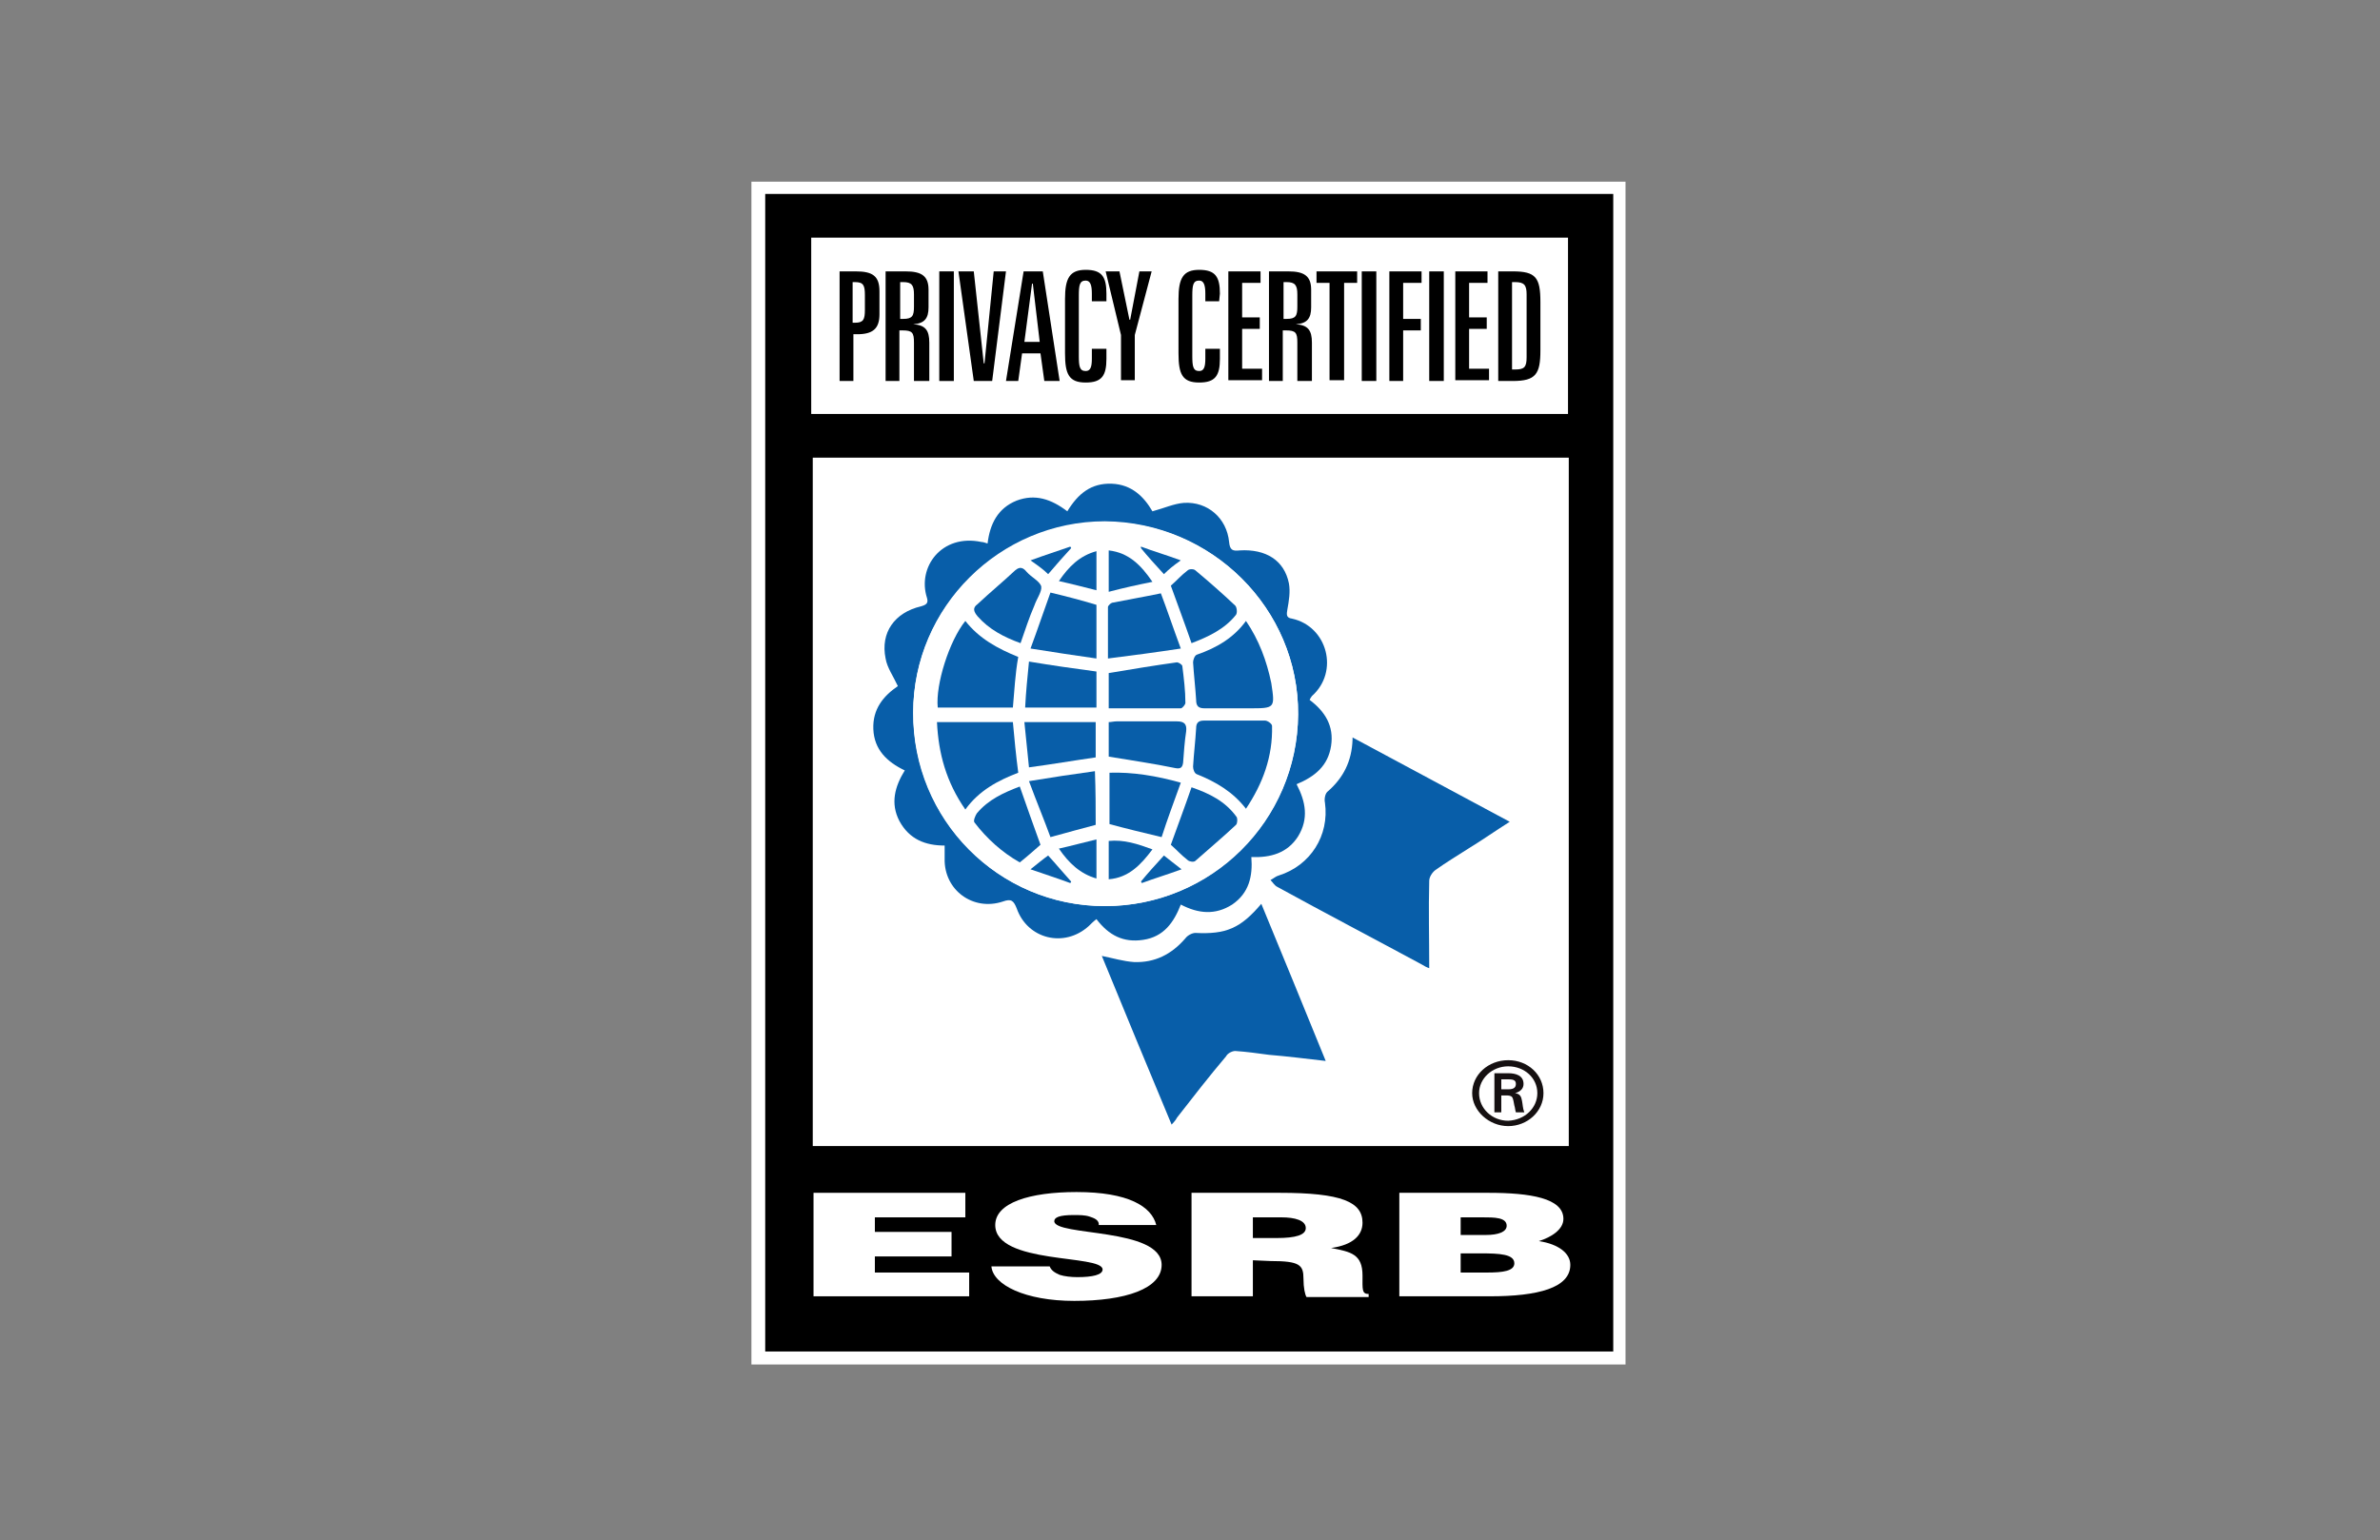 <?xml version="1.0" encoding="utf-8"?>
<!-- Generator: Adobe Illustrator 25.0.1, SVG Export Plug-In . SVG Version: 6.00 Build 0)  -->
<svg version="1.0" id="Layer_1" xmlns="http://www.w3.org/2000/svg" xmlns:xlink="http://www.w3.org/1999/xlink" x="0px" y="0px"
	 viewBox="0 0 310.4 200.9" style="enable-background:new 0 0 310.4 200.9;" xml:space="preserve">
<rect x="0" y="0" width="310.4" height="200.9" fill="#808080" stroke="none"/>
<style type="text/css">
	.st0{fill:#FFFFFF;}
	.st1{fill:#085EA9;}
	.st2{fill:#151011;}
</style>
<g>
	<g>
		<path class="st0" d="M212,23.7H98V178h114V23.7L212,23.7z"/>
	</g>
	<polyline points="210.4,25.3 210.4,176.3 99.8,176.3 99.8,25.3 210.4,25.3 	"/>
	<g>
		<rect x="105.8" y="31" class="st0" width="98.7" height="23"/>
	</g>
	<g>
		<rect x="106" y="59.7" class="st0" width="98.6" height="89.8"/>
	</g>
	<g>
		<path d="M111.6,35.4c2.2,0,3.1,0.6,3.1,2.6v3c0,1.9-0.9,2.6-2.9,2.6h-0.5v6.1h-1.8V35.4H111.6z M111.2,42.1h0.3
			c1.1,0,1.3-0.4,1.3-1.7v-1.9c0-1.3-0.2-1.7-1.3-1.7h-0.3V42.1z"/>
		<path d="M118.1,35.4c2.1,0,3,0.6,3,2.4v2.3c0,1.4-0.5,2.1-2,2.2c1.6,0.1,2.1,0.8,2.1,2.4v5h-2v-5c0-1.3-0.2-1.6-1.5-1.6h-0.4v6.6
			h-1.8V35.4H118.1z M117.4,41.6h0.4c1.2,0,1.4-0.4,1.4-1.6v-1.6c0-1.2-0.3-1.6-1.4-1.6h-0.4V41.6z"/>
		<path d="M124.4,35.4v14.3h-1.9V35.4H124.4z"/>
		<path d="M127,35.4l1.3,12h0.1l1.2-12h1.6l-1.8,14.3H127l-2-14.3C125,35.4,127,35.4,127,35.4z"/>
		<path d="M136,35.4l2.2,14.3h-2l-0.5-3.6h-2.4l-0.5,3.6h-1.6l2.3-14.3C133.5,35.4,136,35.4,136,35.4z M133.6,44.6h2l-0.9-7.6h-0.1
			L133.6,44.6z"/>
		<path d="M144.2,39.3h-1.8v-1c0-1.1-0.2-1.7-0.8-1.7c-0.8,0-0.9,0.6-0.9,2v7.8c0,1.4,0.1,2,0.9,2c0.6,0,0.8-0.5,0.8-1.6v-1.3h1.9
			v1.3c0,2.2-0.6,3.1-2.7,3.1c-2.2,0-2.7-1.1-2.7-3.8V39c0-2.7,0.6-3.8,2.7-3.8c2.1,0,2.7,0.9,2.7,3.1v1H144.2z"/>
		<path d="M146,35.4l1.3,6.3h0.1l1.2-6.3h1.6l-2.2,8.3v5.9h-1.8v-5.9l-2-8.3H146z"/>
		<path d="M159,39.3h-1.8v-1c0-1.1-0.2-1.7-0.8-1.7c-0.8,0-0.9,0.6-0.9,2v7.8c0,1.4,0.1,2,0.9,2c0.6,0,0.8-0.5,0.8-1.6v-1.3h1.9v1.3
			c0,2.2-0.6,3.1-2.7,3.1c-2.2,0-2.7-1.1-2.7-3.8V39c0-2.7,0.6-3.8,2.7-3.8s2.7,0.9,2.7,3.1L159,39.3L159,39.3z"/>
		<path d="M164.4,35.4v1.5H162v4.5h2.3v1.5H162v5.2h2.6v1.5h-4.4V35.4H164.4z"/>
		<path d="M168,35.4c2.1,0,3,0.6,3,2.4v2.3c0,1.4-0.5,2.1-2,2.2c1.6,0.1,2.1,0.8,2.1,2.4v5h-1.9v-5c0-1.3-0.2-1.6-1.5-1.6h-0.4v6.6
			h-1.8V35.4H168z M167.4,41.6h0.4c1.2,0,1.4-0.4,1.4-1.6v-1.6c0-1.2-0.3-1.6-1.4-1.6h-0.4V41.6z"/>
		<path d="M177,35.4v1.5h-1.7v12.7h-1.9V36.9h-1.7v-1.5H177z"/>
		<path d="M179.5,35.4v14.3h-1.9V35.4H179.5z"/>
		<path d="M185.4,35.4v1.5H183v4.7h2.3v1.5H183v6.6h-1.8V35.4H185.4z"/>
		<path d="M188.3,35.4v14.3h-1.9V35.4H188.3z"/>
		<path d="M194,35.4v1.5h-2.4v4.5h2.3v1.5h-2.3v5.2h2.6v1.5h-4.4V35.4H194z"/>
		<path d="M197.3,35.4c3,0,3.6,0.8,3.6,4v6.3c0,3.1-0.6,4-3.6,4h-1.9V35.4H197.3z M197.2,48.2h0.4c1.2,0,1.5-0.3,1.5-1.6v-8.2
			c0-1.2-0.3-1.6-1.5-1.6h-0.4V48.2z"/>
	</g>
	<g>
		<g>
			<polygon class="st0" points="106.1,169.1 106.1,155.6 125.9,155.6 125.9,158.8 114.1,158.8 114.1,160.7 124.1,160.7 124.1,163.9 
				114.1,163.9 114.1,166 126.4,166 126.4,169.1 			"/>
		</g>
		<g>
			<path class="st0" d="M143.3,159.6c-0.1-0.5-0.6-0.7-1.2-0.9c-0.6-0.2-1.3-0.2-2.1-0.2c-1.8,0-2.5,0.3-2.5,0.8c0,2,14,0.8,14,5.7
				c0,3.1-4.7,4.7-11.4,4.7c-6.4,0-10.6-2.1-10.8-4.5h7.6c0.2,0.5,0.6,0.8,1.3,1.1c0.6,0.2,1.5,0.3,2.3,0.3c2,0,3.3-0.3,3.3-1
				c0-2-14-0.6-14-5.8c0-2.9,4.5-4.3,10.6-4.3c6.8,0,9.8,1.9,10.4,4.3h-7.5V159.6z"/>
		</g>
		<g>
			<path class="st0" d="M163.4,161.5h3.1c2.5,0,3.8-0.4,3.8-1.3c0-1-1.4-1.4-3.2-1.4h-3.7C163.4,158.8,163.4,161.5,163.4,161.5z
				 M163.4,164.4v4.7h-8v-13.5h11.5c8.1,0,10.8,1.2,10.8,3.9c0,1.6-1.2,2.9-4.1,3.3c2.6,0.5,4.1,0.8,4.1,3.6c0,1.8-0.1,2.4,0.8,2.4
				v0.4h-8.1c-0.2-0.3-0.4-1.2-0.4-2.4c0-1.8-0.5-2.3-4.3-2.3L163.4,164.4L163.4,164.4z"/>
		</g>
		<g>
			<path class="st0" d="M190.5,158.8v2.3h3.3c1.6,0,2.7-0.4,2.7-1.2c0-1.1-1.6-1.1-3.2-1.1H190.5z M190.5,163.5v2.5h3.5
				c2,0,3.5-0.2,3.5-1.2c0-1.2-1.9-1.3-4.4-1.3H190.5z M182.5,169.1v-13.5h11.6c5.5,0,9.8,0.7,9.8,3.4c0,1.4-1.6,2.4-3.2,2.9
				c2.6,0.4,4.1,1.6,4.1,3.1c0,3-4.2,4.1-10.5,4.1H182.5z"/>
		</g>
	</g>
	<path class="st0" d="M117.1,89.5c-1.9,1.3-3.3,3-3.2,5.6c0.1,2.7,1.8,4.3,4.1,5.4c-1.3,2.2-1.9,4.3-0.7,6.6
		c1.2,2.4,3.3,3.2,5.9,3.2c0,0.7,0,1.2,0,1.7c-0.1,4.1,3.7,6.9,7.6,5.6c1.1-0.4,1.4-0.1,1.8,0.9c1.4,4,6.2,5.2,9.4,2.3
		c0.3-0.3,0.6-0.5,1-0.9c1.6,2.1,3.6,3.1,6.1,2.7c2.6-0.4,3.9-2.3,4.9-4.6c2.3,1.2,4.6,1.4,6.7,0c2.2-1.5,2.7-3.7,2.5-6.2
		c2.5,0,4.7-0.5,6.1-2.7c1.4-2.2,1-4.5-0.2-6.8c2.4-0.9,4.1-2.4,4.5-5c0.4-2.6-0.9-4.5-2.8-6c0.2-0.2,0.2-0.4,0.3-0.5
		c3.5-3.2,2-9.2-2.6-10.1c-0.8-0.2-0.7-0.6-0.6-1.2c0.2-1.1,0.4-2.3,0.2-3.4c-0.6-3-3-4.5-6.4-4.3c-0.9,0.1-1.3-0.1-1.4-1.1
		c-0.3-3.1-2.8-5.3-5.9-5.1c-1.3,0.1-2.6,0.7-4.1,1.1c-1.1-1.9-2.6-3.5-5.3-3.6c-2.7-0.1-4.4,1.3-5.8,3.6c-2-1.7-4.1-2.4-6.6-1.4
		s-3.5,3-3.8,5.6c-0.4-0.1-0.6-0.1-0.8-0.2c-5.2-1.1-8.4,3.3-7.1,7.3c0.2,0.7-0.1,0.9-0.8,1.1c-3.5,0.8-5.3,3.4-4.6,6.8
		C115.7,87.2,116.4,88.3,117.1,89.5z"/>
	<path class="st0" d="M176.4,96.2c0,0.2-0.1,0.3-0.1,0.4c-0.1,2.8-1.2,5-3.3,6.8c-0.3,0.2-0.4,0.9-0.3,1.4c0.6,4.3-1.8,8.2-6,9.5
		c-0.4,0.1-0.7,0.4-1.1,0.6c0.3,0.3,0.6,0.7,0.9,0.9c6.3,3.4,12.6,6.7,18.8,10.1c0.3,0.2,0.7,0.3,1,0.5c0-3.9,0-7.6,0-11.4
		c0-0.5,0.4-1.1,0.8-1.4c1.4-1,2.9-1.9,4.3-2.8c1.7-1.1,3.5-2.3,5.4-3.5C190,103.4,183.4,99.8,176.4,96.2z"/>
	<path class="st0" d="M152.8,146.7c0.4-0.4,0.6-0.7,0.9-1c2.1-2.7,4.2-5.3,6.4-8c0.3-0.3,0.8-0.7,1.2-0.7c1.5,0.1,2.9,0.3,4.4,0.5
		c2.4,0.3,4.7,0.5,7.4,0.8c-2.9-6.9-5.6-13.7-8.4-20.5c-2.7,3.2-4.6,4-8.6,3.8c-0.4,0-1,0.3-1.3,0.7c-1.8,2.1-4,3.2-6.7,3.1
		c-1.4-0.1-2.7-0.5-4.2-0.8C146.8,132,149.8,139.3,152.8,146.7z"/>
	<path class="st0" d="M196.8,138.1c-2.6,0-4.6,2-4.6,4.6c0,2.5,2.1,4.5,4.6,4.5c2.6,0,4.5-2,4.5-4.6
		C201.3,140.1,199.3,138.1,196.8,138.1z"/>
	<path class="st1" d="M117.1,89.5c-0.6-1.3-1.4-2.4-1.6-3.6c-0.7-3.4,1.2-6,4.6-6.8c0.7-0.2,1-0.4,0.8-1.1c-1.3-4,1.9-8.4,7.1-7.3
		c0.2,0,0.5,0.1,0.8,0.2c0.3-2.5,1.3-4.6,3.8-5.6c2.4-0.9,4.5-0.2,6.6,1.4c1.4-2.3,3.1-3.7,5.8-3.6c2.6,0.1,4.2,1.7,5.3,3.6
		c1.5-0.4,2.8-1,4.1-1.1c3.1-0.2,5.6,2,5.9,5.1c0.1,1.1,0.5,1.2,1.4,1.1c3.4-0.2,5.8,1.3,6.4,4.3c0.2,1.1,0,2.3-0.2,3.4
		c-0.1,0.6-0.2,1.1,0.6,1.2c4.6,1,6.2,6.9,2.6,10.1c-0.1,0.1-0.2,0.3-0.3,0.5c2,1.5,3.2,3.4,2.8,6c-0.4,2.6-2.1,4-4.5,5
		c1.2,2.3,1.6,4.5,0.2,6.8c-1.4,2.2-3.6,2.8-6.1,2.7c0.2,2.5-0.3,4.7-2.5,6.2c-2.2,1.4-4.4,1.2-6.7,0c-0.9,2.3-2.2,4.2-4.9,4.6
		c-2.6,0.4-4.5-0.6-6.1-2.7c-0.4,0.3-0.7,0.6-1,0.9c-3.2,2.9-8,1.7-9.4-2.3c-0.4-1-0.7-1.3-1.8-0.9c-3.9,1.3-7.7-1.5-7.6-5.6
		c0-0.5,0-1,0-1.7c-2.5,0-4.6-0.8-5.9-3.2c-1.2-2.3-0.6-4.5,0.7-6.6c-2.3-1.1-4-2.7-4.1-5.4C113.8,92.5,115.2,90.8,117.1,89.5z
		 M144.1,118.2c13.9,0,25.1-11.1,25.2-25c0.1-13.8-11.3-25.1-25.2-25.1c-13.7,0-25,11.2-25,24.9C119,106.9,130.2,118.2,144.1,118.2z
		"/>
	<path class="st1" d="M176.4,96.2c6.9,3.7,13.6,7.3,20.5,11c-1.9,1.2-3.6,2.4-5.4,3.5c-1.4,0.9-2.9,1.8-4.3,2.8
		c-0.4,0.3-0.8,0.9-0.8,1.4c-0.1,3.8,0,7.5,0,11.4c-0.3-0.1-0.7-0.3-1-0.5c-6.3-3.4-12.6-6.7-18.8-10.1c-0.4-0.2-0.6-0.6-0.9-0.9
		c0.4-0.2,0.7-0.5,1.1-0.6c4.1-1.3,6.6-5.2,6-9.5c-0.1-0.4,0-1.1,0.3-1.4c2.1-1.8,3.2-4,3.3-6.8C176.4,96.5,176.4,96.4,176.4,96.2z"
		/>
	<path class="st1" d="M152.8,146.7c-3.1-7.4-6.1-14.7-9.1-22c1.5,0.3,2.8,0.7,4.2,0.8c2.7,0.1,4.9-1,6.7-3.1
		c0.3-0.4,0.9-0.7,1.3-0.7c4,0.2,5.9-0.6,8.6-3.8c2.8,6.8,5.6,13.6,8.4,20.5c-2.6-0.3-5-0.6-7.4-0.8c-1.5-0.2-2.9-0.4-4.4-0.5
		c-0.4,0-1,0.3-1.2,0.7c-2.2,2.6-4.3,5.3-6.4,8C153.4,146,153.2,146.3,152.8,146.7z"/>
	<path class="st0" d="M144.1,118.2c-13.9,0-25-11.3-25-25.3c0-13.7,11.3-24.9,25-24.9c13.9,0.1,25.3,11.4,25.2,25.2
		S157.9,118.2,144.1,118.2z M132.1,92.3c0.2-2.3,0.4-4.4,0.7-6.7c-2.7-1-5.1-2.3-6.9-4.7c-2.1,2.6-3.9,8.3-3.6,11.3
		C125.6,92.3,128.8,92.3,132.1,92.3z M122.2,94.2c0.3,4.2,1.4,7.9,3.7,11.4c1.8-2.5,4.3-3.7,6.9-4.8c-0.2-2.3-0.4-4.4-0.7-6.6
		C128.8,94.2,125.6,94.2,122.2,94.2z M162.5,81c-1.7,2.2-3.9,3.5-6.4,4.5c-0.3,0.1-0.5,0.6-0.5,1c0.1,1.6,0.3,3.3,0.4,4.9
		c0,0.8,0.3,1.1,1.1,1.1c1.9,0,3.8,0,5.8,0c3.4,0,3.4,0,2.8-3.3C165.3,86.2,164.3,83.5,162.5,81z M162.5,105.5
		c2.1-3.4,3.4-6.9,3.5-10.8c0-0.2-0.6-0.7-0.9-0.7c-2.7-0.1-5.4,0-8,0c-0.7,0-1,0.3-1,1c-0.1,1.7-0.3,3.3-0.4,5c0,0.3,0.3,0.8,0.5,1
		C158.7,102,160.9,103.3,162.5,105.5z M151.4,77.4c-2.4,0.5-4.3,0.8-6.2,1.3c-0.3,0.1-0.7,0.4-0.7,0.6c-0.1,2.1,0,4.2,0,6.7
		c3.2-0.4,6.2-0.8,9.5-1.3C153,81.9,152.2,79.5,151.4,77.4z M154,102.1c-3.2-0.9-6.2-1.4-9.4-1.3c0,2.4,0,4.6,0,6.7
		c2.2,0.5,4.4,1.1,6.8,1.7C152.2,107,153,104.6,154,102.1z M143,78.9c-2-0.5-3.8-1-5.9-1.6c-0.8,2.3-1.7,4.6-2.6,7.3
		c3.1,0.5,5.8,0.9,8.6,1.3C143,83.3,143,81,143,78.9z M142.9,107.6c0-2.2,0-4.5,0-7c-2.8,0.4-5.5,0.8-8.5,1.3c1,2.7,1.9,5.1,2.7,7.3
		C139.2,108.6,141,108.1,142.9,107.6z M144.6,92.4c3.2,0,6.3,0,9.4,0c0.2,0,0.7-0.5,0.6-0.7c-0.1-1.6-0.2-3.2-0.4-4.8
		c0-0.2-0.5-0.5-0.7-0.5c-3,0.4-5.9,0.9-8.9,1.4C144.6,89.2,144.6,90.7,144.6,92.4z M144.6,98.7c3,0.5,5.9,0.9,8.7,1.4
		c0.7,0.1,1,0,1-0.7c0.1-1.4,0.3-2.7,0.4-4.1c0.1-0.9-0.2-1.3-1.2-1.3c-2.6,0.1-5.3,0-7.9,0c-0.3,0-0.7,0.1-1,0.1
		C144.6,95.8,144.6,97.3,144.6,98.7z M134.2,86.3c-0.2,2-0.4,3.9-0.5,6c3.2,0,6.3,0,9.3,0c0-1.6,0-3.2,0-4.7
		C140,87.2,137.2,86.8,134.2,86.3z M134.2,100.1c3-0.5,5.9-0.9,8.8-1.3c0-1.5,0-3,0-4.6c-3.1,0-6.1,0-9.3,0
		C133.8,96.3,134,98.2,134.2,100.1z M155.4,83.9c2.2-0.7,4.3-1.8,5.8-3.7c0.2-0.3,0.2-1-0.1-1.2c-1.7-1.6-3.4-3.1-5.2-4.6
		c-0.2-0.2-0.8-0.2-1,0c-0.8,0.6-1.6,1.4-2.2,2C153.5,78.8,154.4,81.3,155.4,83.9z M152.7,110.2c0.7,0.6,1.4,1.3,2.2,1.9
		c0.2,0.2,0.8,0.2,1,0.1c1.8-1.5,3.6-3.1,5.3-4.7c0.2-0.2,0.3-0.8,0.1-1c-1.5-2.1-3.6-3.1-5.9-3.9
		C154.4,105.2,153.5,107.7,152.7,110.2z M133.1,83.9c0.6-1.8,1.1-3.4,1.6-4.9c0.3-0.9,1.1-1.8,0.9-2.5c-0.1-0.7-1.3-1.2-1.9-1.9
		c-0.5-0.6-0.9-0.7-1.5-0.2c-1.6,1.5-3.3,2.9-4.9,4.4c-0.6,0.6-0.5,1.1,0,1.6C129,82.1,130.9,83.1,133.1,83.9z M133,102.6
		c-2.1,0.8-4.1,1.7-5.6,3.5c-0.3,0.3-0.5,1-0.3,1.2c1.6,2.1,3.6,3.9,5.9,5.2c1-0.9,1.8-1.6,2.7-2.3C134.8,107.7,134,105.2,133,102.6
		z M144.6,114.7c2.6-0.2,4.2-1.9,5.7-3.9c-1.9-0.8-3.7-1.4-5.7-1.1C144.6,111.4,144.6,113,144.6,114.7z M144.6,71.8
		c0,1.8,0,3.4,0,5.3c1.9-0.4,3.7-0.8,5.7-1.3C148.8,73.6,147.2,72.1,144.6,71.8z M143,71.9c-2.1,0.6-3.5,2-4.9,3.9
		c1.7,0.4,3.2,0.8,4.9,1.2C143,75.2,143,73.6,143,71.9z M138.1,110.7c1.4,1.9,2.8,3.3,4.9,3.9c0-1.7,0-3.3,0-5.1
		C141.3,109.9,139.8,110.2,138.1,110.7z M134.4,73.1c0.9,0.7,1.6,1.3,2.3,1.8c1.1-1.2,2-2.3,3-3.4c0-0.1-0.1-0.1-0.1-0.2
		C138,71.8,136.3,72.4,134.4,73.1z M134.4,113.4c2,0.7,3.6,1.2,5.2,1.8c0-0.1,0.1-0.1,0.1-0.2c-1-1.1-2-2.2-3-3.4
		C136,112.1,135.4,112.6,134.4,113.4z M151.8,111.6c-1.1,1.2-2.1,2.3-3.1,3.4c0,0.1,0,0.1,0.1,0.2c1.7-0.6,3.3-1.1,5.2-1.8
		C153,112.7,152.4,112.1,151.8,111.6z M151.8,74.9c0.7-0.5,1.3-1.1,2.2-1.8c-1.9-0.7-3.6-1.2-5.2-1.8c0,0.1,0,0.1,0,0.2
		C149.7,72.6,150.7,73.6,151.8,74.9z"/>
	<path class="st1" d="M132.1,92.3c-3.3,0-6.5,0-9.8,0c-0.3-3,1.5-8.7,3.6-11.3c1.8,2.3,4.2,3.6,6.9,4.7
		C132.4,87.9,132.3,90.1,132.1,92.3z"/>
	<path class="st1" d="M122.2,94.2c3.4,0,6.6,0,9.9,0c0.2,2.2,0.4,4.3,0.7,6.6c-2.6,1-5.1,2.3-6.9,4.8
		C123.4,102,122.4,98.3,122.2,94.2z"/>
	<path class="st1" d="M162.5,81c1.7,2.5,2.7,5.2,3.3,8.1c0.5,3.3,0.5,3.3-2.9,3.3c-1.9,0-3.8,0-5.8,0c-0.8,0-1.1-0.3-1.1-1.1
		c-0.1-1.6-0.3-3.3-0.4-4.9c0-0.3,0.2-0.9,0.5-1C158.7,84.5,160.9,83.2,162.5,81z"/>
	<path class="st1" d="M162.5,105.5c-1.7-2.2-3.9-3.5-6.4-4.5c-0.3-0.1-0.5-0.6-0.5-1c0.1-1.7,0.3-3.3,0.4-5c0-0.7,0.3-1,1-1
		c2.7,0,5.4,0,8,0c0.3,0,0.9,0.4,0.9,0.7C166,98.7,164.7,102.2,162.5,105.5z"/>
	<path class="st1" d="M151.4,77.4c0.8,2.1,1.6,4.5,2.6,7.2c-3.3,0.5-6.3,0.9-9.5,1.3c0-2.4,0-4.6,0-6.7c0-0.2,0.4-0.6,0.7-0.6
		C147.2,78.2,149,77.9,151.4,77.4z"/>
	<path class="st1" d="M154,102.1c-0.9,2.5-1.8,4.9-2.5,7.1c-2.5-0.6-4.6-1.1-6.8-1.7c0-2.1,0-4.4,0-6.7
		C147.7,100.7,150.8,101.2,154,102.1z"/>
	<path class="st1" d="M143,78.9c0,2.2,0,4.5,0,7c-2.8-0.4-5.5-0.8-8.6-1.3c1-2.7,1.8-5.1,2.6-7.3C139.1,77.8,141,78.3,143,78.9z"/>
	<path class="st1" d="M142.9,107.6c-1.9,0.5-3.7,1-5.9,1.6c-0.8-2.2-1.8-4.6-2.8-7.3c3-0.5,5.7-0.9,8.6-1.3
		C142.9,103.2,142.9,105.4,142.9,107.6z"/>
	<path class="st1" d="M144.6,92.4c0-1.7,0-3.2,0-4.6c3-0.5,6-1,8.9-1.4c0.2,0,0.7,0.3,0.7,0.5c0.2,1.6,0.4,3.2,0.4,4.8
		c0,0.2-0.4,0.7-0.6,0.7C150.9,92.4,147.8,92.4,144.6,92.4z"/>
	<path class="st1" d="M144.6,98.7c0-1.4,0-2.9,0-4.5c0.3,0,0.7-0.1,1-0.1c2.6,0,5.3,0,7.9,0c1,0,1.3,0.4,1.2,1.3
		c-0.2,1.3-0.3,2.7-0.4,4.1c-0.1,0.7-0.4,0.8-1,0.7C150.4,99.6,147.6,99.2,144.6,98.7z"/>
	<path class="st1" d="M134.2,86.3c3,0.5,5.8,0.9,8.8,1.3c0,1.5,0,3,0,4.7c-3.1,0-6.1,0-9.3,0C133.8,90.3,134,88.3,134.2,86.3z"/>
	<path class="st1" d="M134.2,100.1c-0.2-1.9-0.4-3.9-0.6-5.9c3.2,0,6.3,0,9.3,0c0,1.6,0,3.1,0,4.6
		C140.1,99.2,137.2,99.7,134.2,100.1z"/>
	<path class="st1" d="M155.4,83.9c-0.9-2.6-1.8-5-2.7-7.5c0.7-0.6,1.4-1.4,2.2-2c0.2-0.2,0.8-0.2,1,0c1.8,1.5,3.5,3,5.2,4.6
		c0.2,0.2,0.3,0.9,0.1,1.2C159.7,82.1,157.5,83.1,155.4,83.9z"/>
	<path class="st1" d="M152.7,110.2c0.9-2.5,1.8-4.9,2.7-7.5c2.3,0.8,4.4,1.8,5.9,3.9c0.1,0.2,0.1,0.8-0.1,1
		c-1.7,1.6-3.5,3.1-5.3,4.7c-0.2,0.2-0.8,0.1-1-0.1C154,111.5,153.4,110.8,152.7,110.2z"/>
	<path class="st1" d="M133.1,83.9c-2.2-0.8-4.1-1.8-5.6-3.5c-0.5-0.6-0.7-1.1,0-1.6c1.6-1.5,3.3-2.9,4.9-4.4c0.6-0.5,1-0.4,1.5,0.2
		c0.6,0.7,1.7,1.2,1.9,1.9c0.1,0.7-0.6,1.6-0.9,2.5C134.2,80.6,133.7,82.2,133.1,83.9z"/>
	<path class="st1" d="M133,102.6c0.9,2.6,1.8,5.1,2.7,7.6c-0.8,0.7-1.7,1.5-2.7,2.3c-2.3-1.3-4.3-3.1-5.9-5.2
		c-0.2-0.2,0.1-0.9,0.3-1.2C128.9,104.3,130.9,103.4,133,102.6z"/>
	<path class="st1" d="M144.6,114.7c0-1.7,0-3.3,0-5c2-0.2,3.8,0.4,5.7,1.1C148.8,112.8,147.2,114.5,144.6,114.7z"/>
	<path class="st1" d="M144.6,71.8c2.6,0.3,4.2,1.9,5.7,4.1c-2,0.4-3.8,0.8-5.7,1.3C144.6,75.2,144.6,73.5,144.6,71.8z"/>
	<path class="st1" d="M143,71.9c0,1.7,0,3.3,0,5.1c-1.6-0.4-3.1-0.8-4.9-1.2C139.4,73.9,140.8,72.5,143,71.9z"/>
	<path class="st1" d="M138.1,110.7c1.8-0.4,3.2-0.8,4.9-1.2c0,1.8,0,3.4,0,5.1C140.9,114,139.4,112.6,138.1,110.7z"/>
	<path class="st1" d="M134.4,73.1c1.9-0.7,3.5-1.2,5.2-1.8c0,0.1,0.1,0.1,0.1,0.2c-1,1.1-1.9,2.1-3,3.4
		C136.1,74.3,135.4,73.8,134.4,73.1z"/>
	<path class="st1" d="M134.4,113.4c1-0.8,1.6-1.3,2.3-1.8c1.1,1.2,2,2.3,3,3.4c0,0.1-0.1,0.1-0.1,0.2
		C138,114.6,136.4,114.1,134.4,113.4z"/>
	<path class="st1" d="M151.8,111.6c0.6,0.5,1.3,1,2.3,1.8c-1.9,0.7-3.6,1.2-5.2,1.8c0-0.1,0-0.1-0.1-0.2
		C149.7,113.9,150.7,112.8,151.8,111.6z"/>
	<path class="st1" d="M151.8,74.9c-1.1-1.2-2.1-2.3-3-3.4c0-0.1,0-0.1,0-0.2c1.6,0.6,3.3,1.1,5.2,1.8
		C153,73.8,152.4,74.3,151.8,74.9z"/>
	<path class="st0" d="M195.7,142.3c0-0.7,0.1-1.1,0.1-1.7c0.7,0.2,1.2,0.3,1.8,0.5c0.1,0,0.1,0.5,0,0.5
		C197,141.9,196.4,142,195.7,142.3z"/>
	<path class="st2" d="M196.7,142.1c0.8,0,1-0.3,1-0.7c0-0.4-0.2-0.6-0.9-0.6h-1v1.3C195.8,142.1,196.7,142.1,196.7,142.1z
		 M195.8,142.9v2.2h-0.9V140h1.8c1,0,2,0.3,2,1.4c0,0.6-0.4,1-1.1,1.2l0,0c0.7,0.1,0.8,0.5,0.9,1s0.1,1,0.3,1.5h-1.1
		c-0.1-0.3-0.1-0.6-0.2-0.9c-0.1-0.4-0.1-0.8-0.3-1.1c-0.2-0.2-0.5-0.2-0.8-0.2H195.8 M200.5,142.6c0-2-1.7-3.5-3.8-3.5
		c-2.1,0-3.8,1.6-3.8,3.5c0,2,1.7,3.6,3.8,3.6C198.9,146.1,200.5,144.5,200.5,142.6 M192,142.6c0-2.4,2.1-4.3,4.7-4.3
		s4.6,1.9,4.6,4.3s-2.1,4.3-4.6,4.3C194.2,146.9,192,144.9,192,142.6"/>
</g>
</svg>
